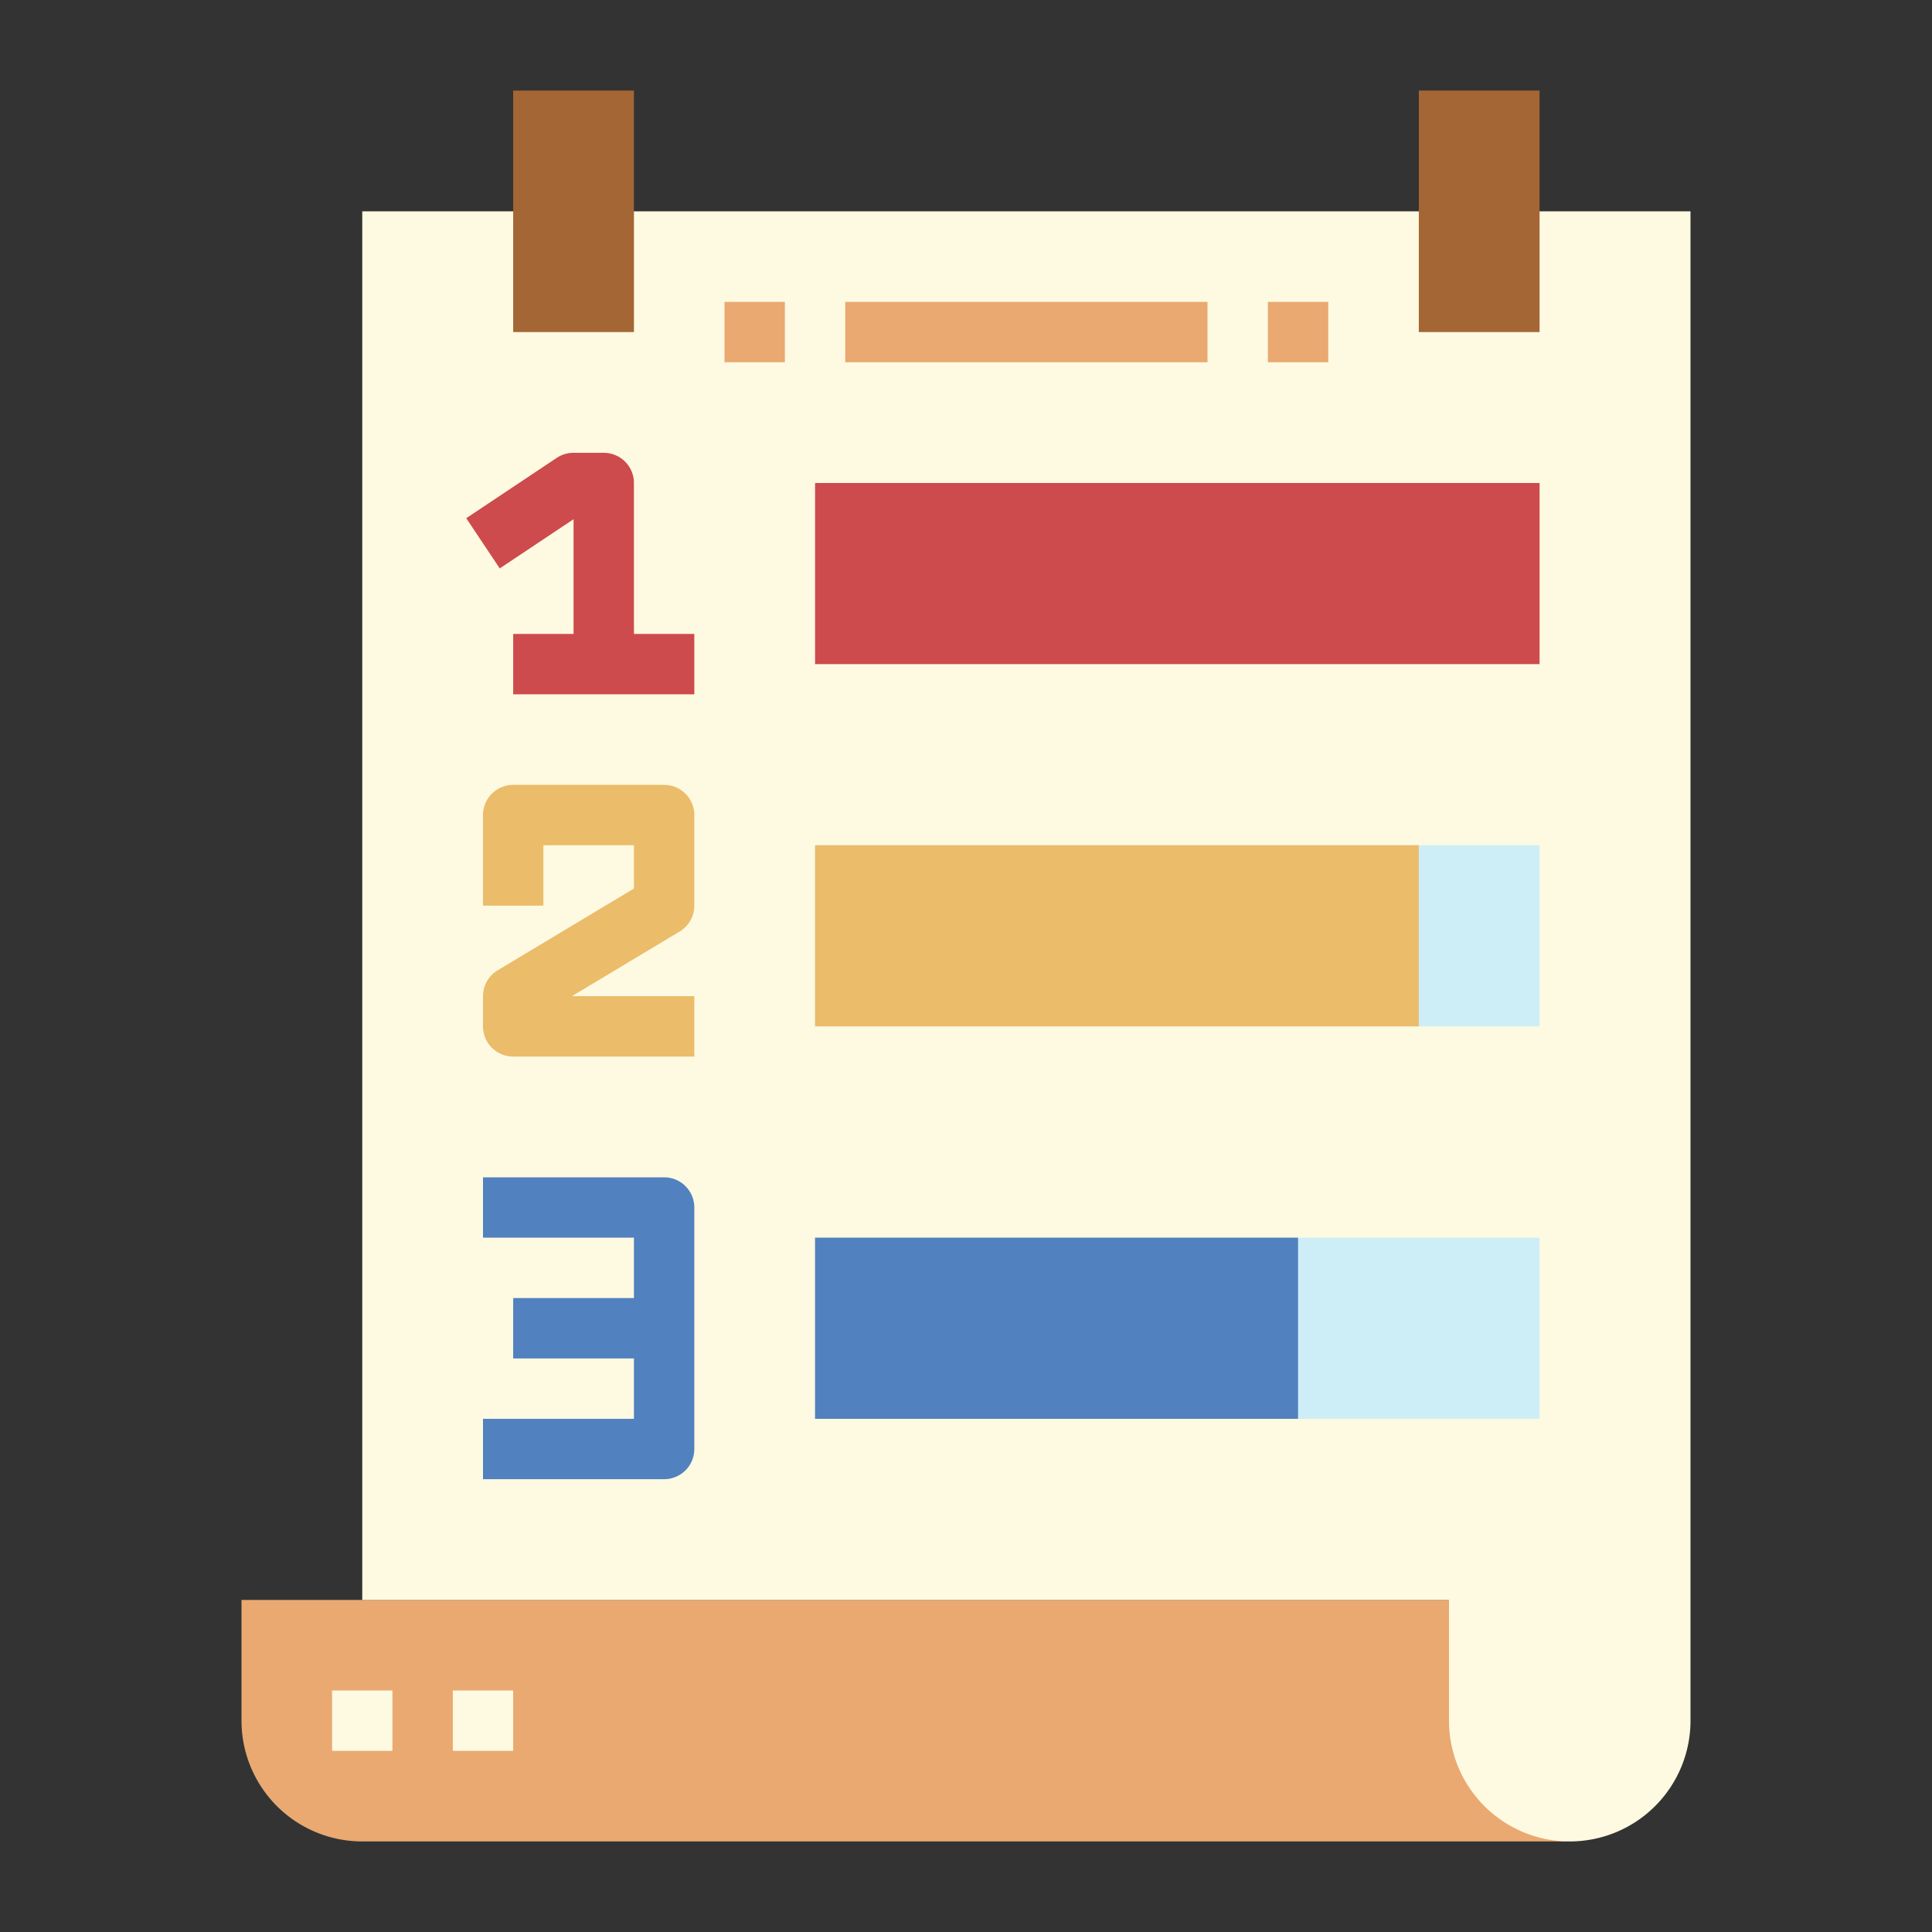 <svg height="512" viewBox="0 0 64 64" width="512" xmlns="http://www.w3.org/2000/svg"><rect x="0" y="0" width="64" height="64" fill="#333333" stroke="none"/><path d="m12 61a4 4 0 0 1 -4-4v-4h40s1.791 8 4 8z" fill="#e9a971"/><path d="m52 61a4 4 0 0 1 -4-4v-4h-36v-46h44v50a4 4 0 0 1 -4 4z" fill="#fef9e1"/><path d="m27 41h24v6h-24z" fill="#cdeef6"/><path d="m27 28h24v6h-24z" fill="#cdeef6"/><path d="m17 3h4v8h-4z" fill="#a46634"/><path d="m47 3h4v8h-4z" fill="#a46634"/><path d="m11 56h2v2h-2z" fill="#fef9e1"/><path d="m15 56h2v2h-2z" fill="#fef9e1"/><path d="m21 22h-2v-4.8l-2.445 1.63-1.11-1.664 3-2a1.006 1.006 0 0 1 .555-.166h1a1 1 0 0 1 1 1z" fill="#cd4b4c"/><path d="m17 21h6v2h-6z" fill="#cd4b4c"/><path d="m23 35h-6a1 1 0 0 1 -1-1v-1a1 1 0 0 1 .485-.857l4.515-2.709v-1.434h-3v2h-2v-3a1 1 0 0 1 1-1h5a1 1 0 0 1 1 1v3a1 1 0 0 1 -.485.857l-3.571 2.143h4.056z" fill="#ebbc69"/><path d="m22 49h-6v-2h5v-6h-5v-2h6a1 1 0 0 1 1 1v8a1 1 0 0 1 -1 1z" fill="#5181be"/><path d="m17 43h5v2h-5z" fill="#5181be"/><path d="m27 16h24v6h-24z" fill="#cd4b4c"/><path d="m27 28h20v6h-20z" fill="#ebbc69"/><path d="m27 41h16v6h-16z" fill="#5181be"/><g fill="#e9a971"><path d="m24 10h2v2h-2z"/><path d="m28 10h12v2h-12z"/><path d="m42 10h2v2h-2z"/></g></svg>